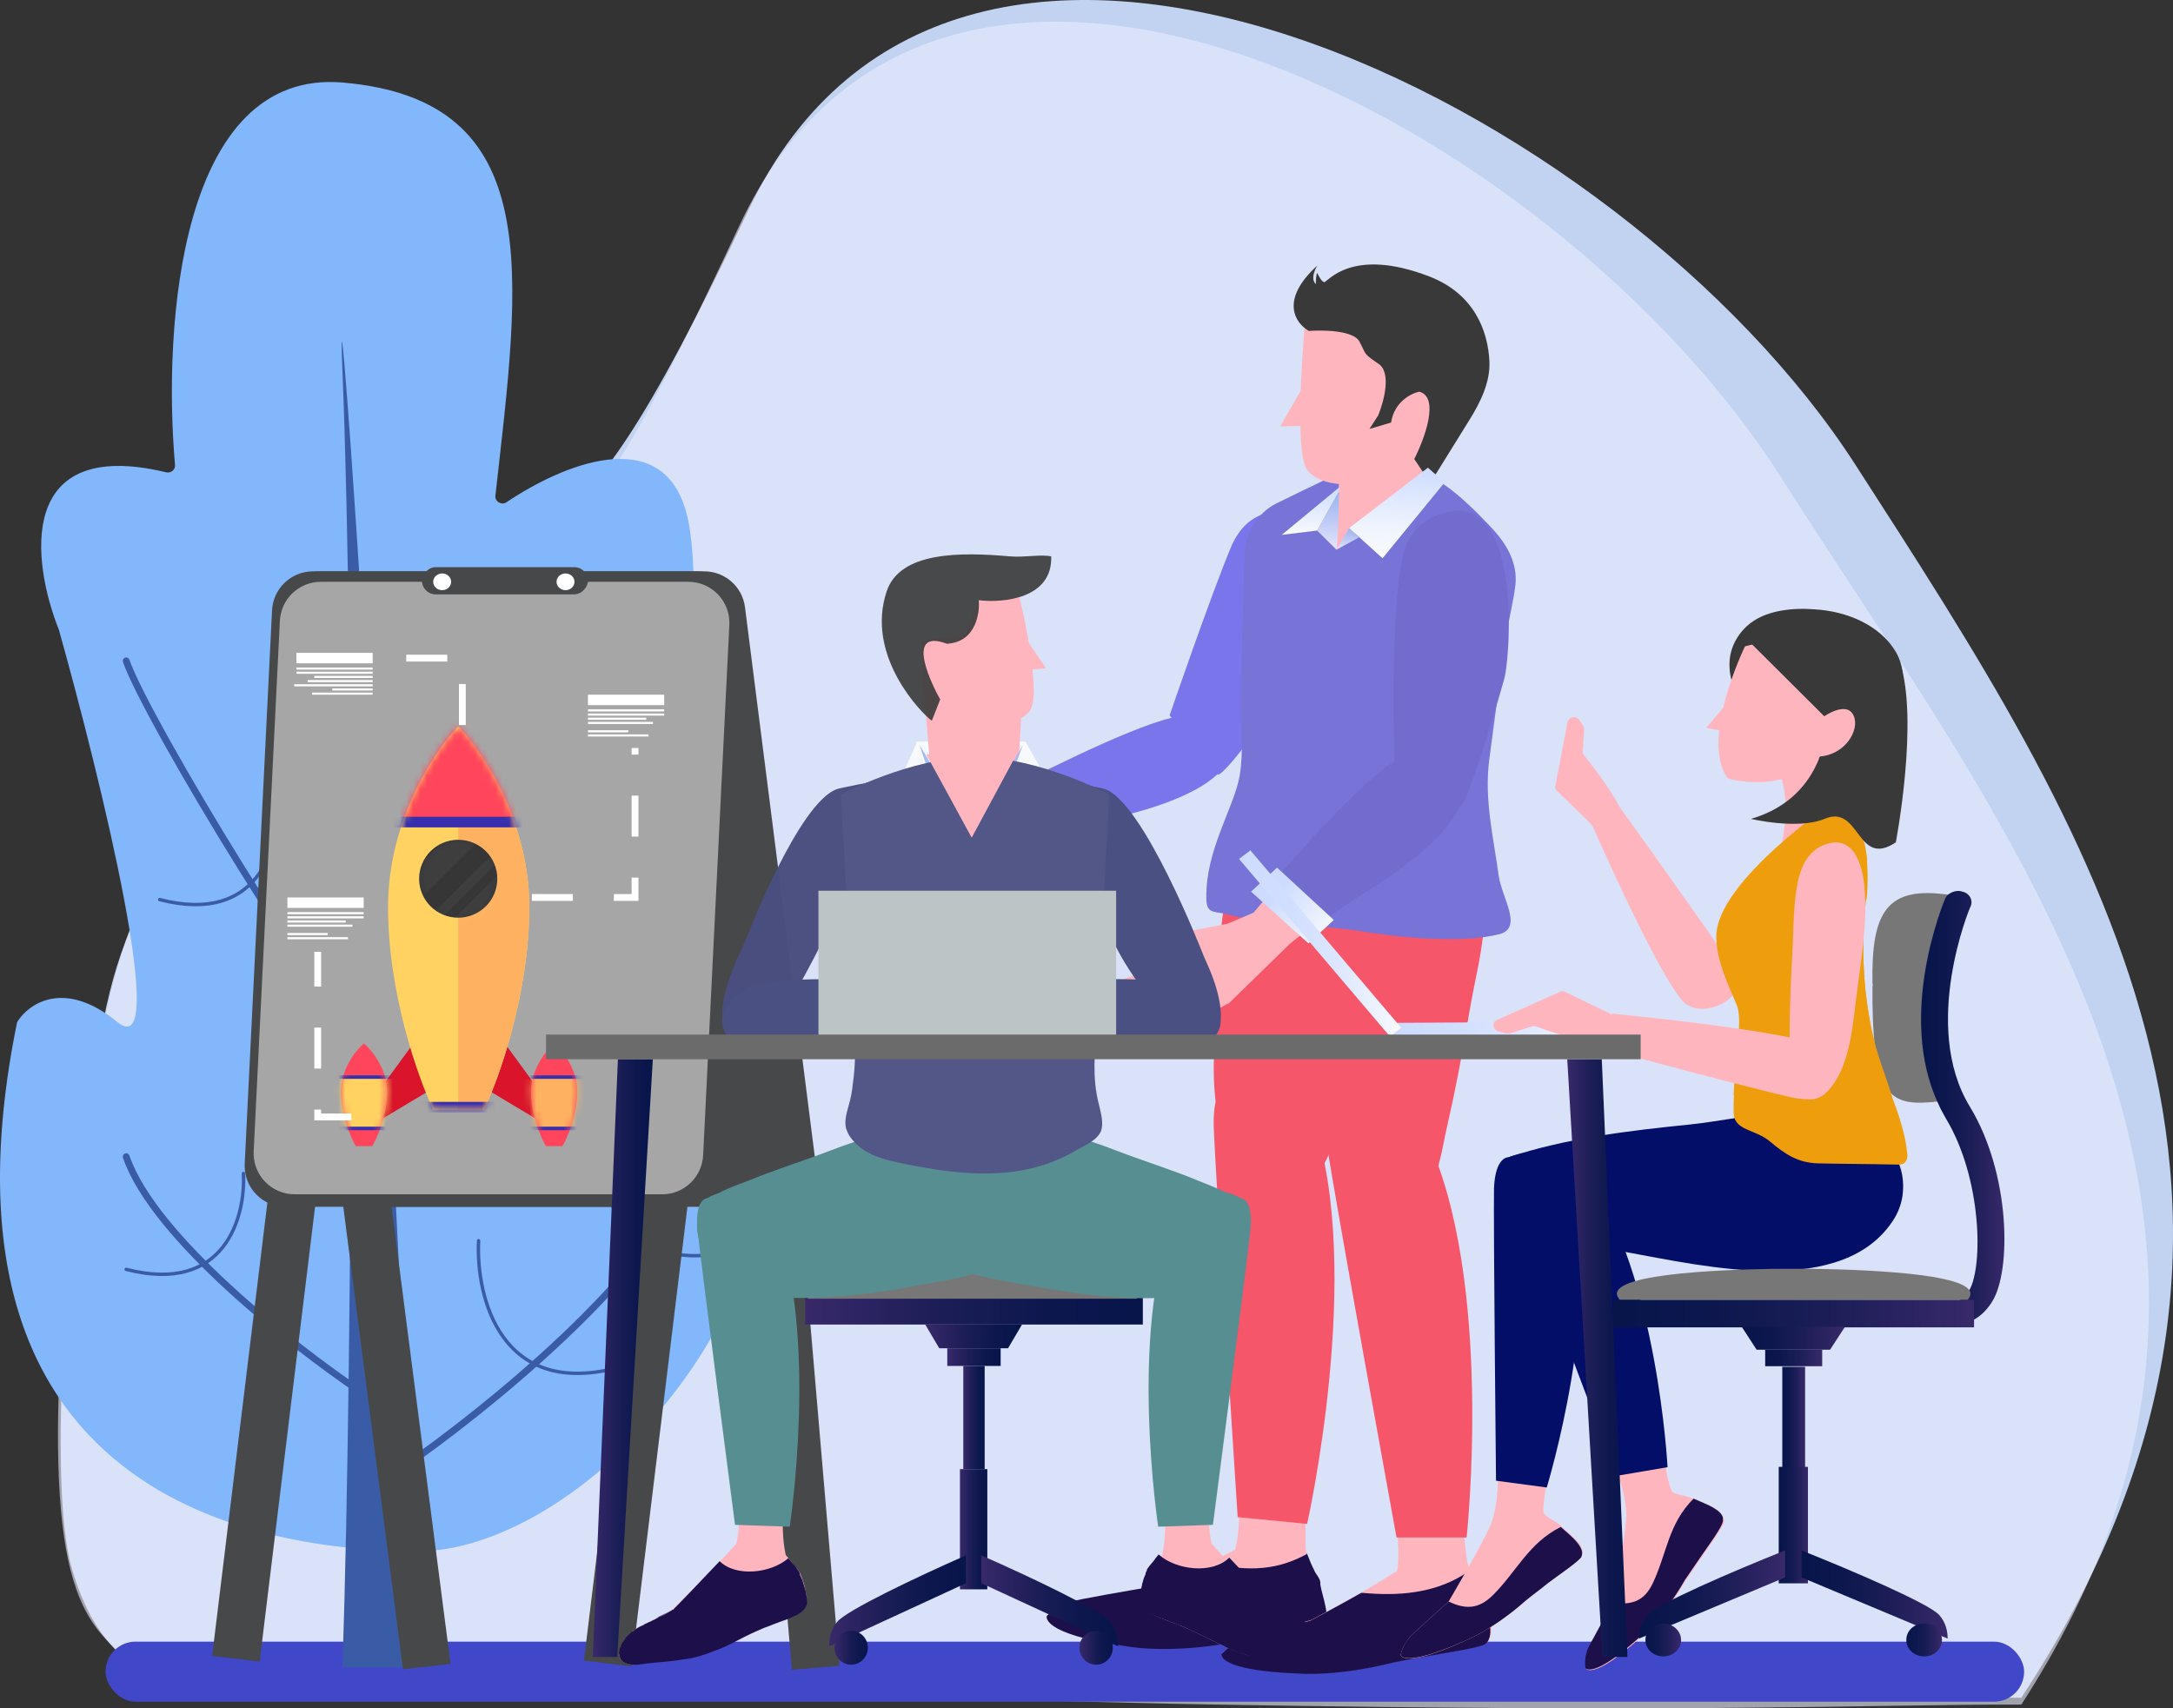 <svg width="318" height="250" viewBox="0 0 318 250" fill="none" xmlns="http://www.w3.org/2000/svg">
<rect x="0" y="0" width="318" height="250" fill="#333333" stroke="none"/>
<path d="M54.178 246.28C208.294 246.28 260.204 248.447 295.803 248.447C342.897 176.804 305.532 120.83 271.519 68.003C237.505 15.175 140.069 -33.701 109.545 30.705C79.02 95.111 82.481 66.066 48.75 99.179C14.036 133.257 17.174 138.239 11.262 172.616C10.881 174.829 6.601 216.135 10.525 229.581C17.44 253.28 36.015 246.28 54.178 246.28Z" fill="#C1D3F0"/>
<path opacity="0.6" d="M8.931 221.115C10.825 241.533 18.49 247.275 45.343 247.275C111.13 247.275 145.393 248.887 177.709 249.442C250.751 250.696 271.983 249.442 295.807 249.442C341.267 179.286 293.514 121.65 260.681 69.918C227.849 18.187 137.58 -29.884 108.115 33.186C78.65 96.255 85.97 67.485 49.664 96.312C10.908 127.085 15.7 153.587 9.993 187.25C8.891 193.75 7.869 209.661 8.931 221.115Z" fill="#E9EDFD"/>
<rect x="15.447" y="240.236" width="280.765" height="8.788" rx="4.394" fill="#4147C9"/>
<path d="M112.619 170.935C115.33 148.256 102.952 148.11 94.938 151.374C94.16 151.69 93.291 151.025 93.454 150.201C97.581 129.399 104.171 88.25 100.384 74.823C96.762 61.978 82.385 67.951 74.119 73.498C73.393 73.985 72.401 73.401 72.498 72.533C76.121 40.236 80.105 14.692 50.221 12.083C26.325 9.997 23.82 47.629 25.614 68.042C25.676 68.742 25.003 69.28 24.32 69.116C2.355 63.856 4.628 82.155 8.622 92.176C14.739 113.979 25.017 155.984 17.186 149.576C9.499 143.286 4.327 146.774 2.597 149.43C2.534 149.527 2.491 149.64 2.468 149.754C-12.089 221.669 41.672 227 61.232 227C80.808 227 108.949 201.637 112.619 170.935Z" fill="#82B7FB"/>
<path d="M50.117 54.432C51.863 96.893 51.729 195.7 50.117 244L61 244C57.372 148.126 48.908 25.015 50.117 54.432Z" fill="#3A5CA6"/>
<path d="M58.963 214.773C70.826 206.574 95.78 186.488 100.689 171.73" stroke="#3A5CA6" stroke-linecap="round"/>
<path d="M52.828 203.705C43.058 197.146 22.508 181.077 18.466 169.271" stroke="#3A5CA6" stroke-linecap="round"/>
<path d="M55.283 137.298C66.448 129.802 89.933 111.438 94.553 97.945" stroke="#3A5CA6" stroke-linecap="round"/>
<path d="M55.283 154.512C48.304 149.828 21.354 105.146 18.466 96.713" stroke="#3A5CA6" stroke-linecap="round"/>
<path d="M87.219 164.354C86.81 172.552 90.41 187.719 108.082 182.8" stroke="#3A5CA6" stroke-width="0.5" stroke-linecap="round"/>
<path d="M70.038 181.568C69.629 189.767 73.229 204.934 90.901 200.015" stroke="#3A5CA6" stroke-width="0.5" stroke-linecap="round"/>
<path d="M72.493 100.404C72.084 108.603 75.684 123.77 93.356 118.851" stroke="#3A5CA6" stroke-width="0.5" stroke-linecap="round"/>
<path d="M40.53 117.619C40.867 123.853 37.907 135.387 23.374 131.646" stroke="#3A5CA6" stroke-width="0.5" stroke-linecap="round"/>
<path d="M35.622 171.73C35.959 177.965 32.998 189.498 18.466 185.757" stroke="#3A5CA6" stroke-width="0.5" stroke-linecap="round"/>
<line y1="-3.5" x2="88.924" y2="-3.5" transform="matrix(-0.121 0.993 -0.993 -0.119 96.214 154.713)" stroke="#47484A" stroke-width="7"/>
<line y1="-3.5" x2="91.06" y2="-3.5" transform="matrix(-0.121 0.993 -0.993 -0.12 42.063 151.904)" stroke="#47484A" stroke-width="7"/>
<path d="M109.023 88.855C108.643 85.858 106.092 83.611 103.071 83.611H46.904C43.291 83.611 40.497 86.782 40.952 90.368L51.242 171.365C51.623 174.362 54.173 176.608 57.195 176.608H113.361C116.975 176.608 119.769 173.437 119.314 169.852L109.023 88.855Z" fill="#47484A"/>
<line y1="-3.5" x2="91.622" y2="-3.5" transform="matrix(0.128 0.992 0.994 -0.113 54.203 152.605)" stroke="#47484A" stroke-width="7"/>
<line y1="-3.5" x2="88.598" y2="-3.5" transform="matrix(0.085 0.996 -0.996 0.084 108.354 156.113)" stroke="#47484A" stroke-width="7"/>
<path d="M108.045 89.907C108.215 86.482 105.483 83.611 102.053 83.611H45.804C42.605 83.611 39.969 86.121 39.811 89.315L35.81 170.312C35.64 173.738 38.372 176.608 41.802 176.608H98.051C101.25 176.608 103.886 174.099 104.044 170.905L108.045 89.907Z" fill="#47484A"/>
<path d="M106.733 91.437C106.903 88.011 104.171 85.141 100.741 85.141H46.952C43.753 85.141 41.117 87.65 40.959 90.844L37.123 168.477C36.954 171.902 39.686 174.773 43.116 174.773H96.904C100.103 174.773 102.739 172.264 102.897 169.069L106.733 91.437Z" fill="#A6A6A6"/>
<path d="M54.054 161.506L60.685 152.436L65.496 158.007L54.444 164.616L54.054 161.506Z" fill="#D9142B"/>
<path fill-rule="evenodd" clip-rule="evenodd" d="M53.295 167.726H54.486C55.209 166.488 56.654 163.165 56.654 159.777C56.654 156.389 54.386 153.644 53.252 152.695V152.724L53.252 152.696C52.118 153.644 49.893 156.389 49.893 159.777C49.893 163.165 51.339 166.488 52.062 167.726H53.295L53.295 167.726Z" fill="#FF455B"/>
<mask id="mask0" mask-type="alpha" maskUnits="userSpaceOnUse" x="49" y="152" width="8" height="16">
<path fill-rule="evenodd" clip-rule="evenodd" d="M53.295 167.726H54.486C55.209 166.488 56.654 163.165 56.654 159.777C56.654 156.389 54.386 153.644 53.252 152.695V152.724L53.252 152.696C52.118 153.644 49.893 156.389 49.893 159.777C49.893 163.165 51.339 166.488 52.062 167.726H53.295L53.295 167.726Z" fill="#D75720"/>
</mask>
<g mask="url(#mask0)">
<rect x="48.853" y="157.359" width="9.102" height="7.775" fill="#FFD262"/>
<rect x="42.612" y="157.359" width="21.584" height="0.518" fill="#382FAC"/>
<rect x="42.612" y="164.875" width="21.584" height="0.518" fill="#382FAC"/>
</g>
<path d="M80.318 161.506L73.687 152.436L68.876 158.007L79.928 164.616L80.318 161.506Z" fill="#D9142B"/>
<path fill-rule="evenodd" clip-rule="evenodd" d="M81.077 167.726H79.887C79.164 166.488 77.718 163.165 77.718 159.777C77.718 156.389 79.986 153.645 81.12 152.696L81.12 152.695C81.12 152.695 81.12 152.695 81.12 152.696C81.12 152.695 81.12 152.695 81.12 152.695V152.696C82.254 153.645 84.479 156.389 84.479 159.777C84.479 163.165 83.033 166.488 82.31 167.726H81.077L81.077 167.726Z" fill="#FF455B"/>
<mask id="mask1" mask-type="alpha" maskUnits="userSpaceOnUse" x="77" y="152" width="8" height="16">
<path fill-rule="evenodd" clip-rule="evenodd" d="M81.077 167.726H79.887C79.164 166.488 77.718 163.165 77.718 159.777C77.718 156.389 79.986 153.645 81.12 152.696L81.12 152.695C81.12 152.695 81.12 152.695 81.12 152.696C81.12 152.695 81.12 152.695 81.12 152.695V152.696C82.254 153.645 84.479 156.389 84.479 159.777C84.479 163.165 83.033 166.488 82.31 167.726H81.077L81.077 167.726Z" fill="#D75720"/>
</mask>
<g mask="url(#mask1)">
<rect width="9.102" height="7.775" transform="matrix(-1 0 0 1 85.519 157.359)" fill="#FEB261"/>
<rect width="21.584" height="0.518" transform="matrix(-1 0 0 1 91.76 157.359)" fill="#382FAC"/>
<rect width="21.584" height="0.518" transform="matrix(-1 0 0 1 91.76 164.875)" fill="#382FAC"/>
</g>
<path fill-rule="evenodd" clip-rule="evenodd" d="M67.056 162.414H63.415C61.205 157.792 56.784 145.387 56.784 132.74C56.784 120.094 63.588 109.849 67.056 106.307V106.307C67.056 106.307 67.056 106.307 67.056 106.307C67.056 106.307 67.056 106.307 67.056 106.307L67.056 106.307C70.523 109.849 77.457 120.094 77.457 132.74C77.457 145.387 73.037 157.792 70.826 162.414H67.186H67.056Z" fill="#FFD262"/>
<path d="M70.827 162.414H67.056V106.307C70.523 109.848 77.458 120.094 77.458 132.74C77.458 145.387 73.037 157.792 70.827 162.414Z" fill="#FEB261"/>
<mask id="mask2" mask-type="alpha" maskUnits="userSpaceOnUse" x="56" y="106" width="22" height="57">
<path fill-rule="evenodd" clip-rule="evenodd" d="M67.056 162.414H63.415C61.205 157.792 56.784 145.387 56.784 132.74C56.784 120.094 63.588 109.849 67.056 106.307V106.307C67.056 106.307 67.056 106.307 67.056 106.307C67.056 106.307 67.056 106.307 67.056 106.307L67.056 106.307C70.523 109.849 77.457 120.094 77.457 132.74C77.457 145.387 73.037 157.792 70.826 162.414H67.186H67.056Z" fill="#FEFFFB"/>
</mask>
<g mask="url(#mask2)">
<rect x="56.655" y="104.492" width="21.584" height="15.29" fill="#FF455B"/>
<rect x="56.394" y="119.523" width="21.584" height="1.555" fill="#382FAC"/>
<rect x="56.394" y="161.248" width="21.584" height="1.555" fill="#382FAC"/>
</g>
<mask id="mask3" mask-type="alpha" maskUnits="userSpaceOnUse" x="56" y="106" width="22" height="57">
<path fill-rule="evenodd" clip-rule="evenodd" d="M67.056 162.414H63.415C61.205 157.792 56.784 145.387 56.784 132.74C56.784 120.094 63.588 109.849 67.056 106.307V106.307C67.056 106.307 67.056 106.307 67.056 106.307C67.056 106.307 67.056 106.307 67.056 106.307L67.056 106.307C70.523 109.849 77.457 120.094 77.457 132.74C77.457 145.387 73.037 157.792 70.826 162.414H67.186H67.056Z" fill="#FEFFFB"/>
</mask>
<g mask="url(#mask3)">
<ellipse cx="67.055" cy="128.594" rx="5.721" ry="5.701" fill="#363636"/>
<mask id="mask4" mask-type="alpha" maskUnits="userSpaceOnUse" x="61" y="122" width="12" height="13">
<ellipse cx="67.055" cy="128.594" rx="5.721" ry="5.701" fill="white" fill-opacity="0.2"/>
</mask>
<g mask="url(#mask4)">
<path d="M69.535 118.426L72.109 120.991L60.191 132.869L57.616 130.304L69.535 118.426Z" fill="white" fill-opacity="0.2"/>
<path d="M74.97 122.132L62.002 135.055L62.765 136.195L75.924 123.082L74.97 122.132Z" fill="white" fill-opacity="0.2"/>
<path d="M76.496 124.412L64.005 136.86L66.579 139.616L79.165 127.073L76.496 124.412Z" fill="white" fill-opacity="0.2"/>
</g>
</g>
<rect width="24.286" height="3.977" rx="1.988" transform="matrix(-1 0 0 1 86.04 83)" fill="#47484A"/>
<ellipse rx="1.313" ry="1.224" transform="matrix(-1 0 0 1 82.758 85.142)" fill="white"/>
<ellipse rx="1.313" ry="1.224" transform="matrix(-1 0 0 1 64.707 85.142)" fill="white"/>
<path d="M67.662 106.098V96.309H56.831" stroke="white" stroke-dasharray="6 6"/>
<path d="M77.835 131.334H92.932V109.461" stroke="white" stroke-dasharray="6 6"/>
<path d="M51.416 163.454H46.494V139.287" stroke="white" stroke-dasharray="6 6"/>
<rect width="11.487" height="0.306" transform="matrix(-1 0 0 1 54.534 100.133)" fill="white"/>
<rect width="11.158" height="1.53" transform="matrix(-1 0 0 1 54.534 95.541)" fill="white"/>
<rect width="11.158" height="0.306" transform="matrix(-1 0 0 1 54.534 97.684)" fill="white"/>
<rect width="11.158" height="0.306" transform="matrix(-1 0 0 1 54.534 98.295)" fill="white"/>
<rect width="8.533" height="0.306" transform="matrix(-1 0 0 1 54.534 98.906)" fill="white"/>
<rect width="9.517" height="0.306" transform="matrix(-1 0 0 1 54.534 99.518)" fill="white"/>
<rect width="5.907" height="0.306" transform="matrix(-1 0 0 1 54.534 100.742)" fill="white"/>
<rect width="8.861" height="0.306" transform="matrix(-1 0 0 1 54.534 101.354)" fill="white"/>
<rect x="86.039" y="101.662" width="11.158" height="1.53" fill="white"/>
<rect x="86.04" y="103.803" width="11.158" height="0.306" fill="white"/>
<rect x="86.04" y="104.414" width="11.158" height="0.306" fill="white"/>
<rect x="86.04" y="105.025" width="8.533" height="0.306" fill="white"/>
<rect x="86.04" y="105.639" width="9.517" height="0.306" fill="white"/>
<rect x="86.04" y="106.861" width="5.907" height="0.306" fill="white"/>
<rect x="86.04" y="107.473" width="8.861" height="0.306" fill="white"/>
<rect x="42.064" y="131.334" width="11.158" height="1.53" fill="white"/>
<rect x="42.062" y="133.477" width="11.158" height="0.306" fill="white"/>
<rect x="42.062" y="134.088" width="11.158" height="0.306" fill="white"/>
<rect x="42.062" y="134.699" width="8.533" height="0.306" fill="white"/>
<rect x="42.062" y="135.311" width="9.517" height="0.306" fill="white"/>
<rect x="42.062" y="136.535" width="5.907" height="0.306" fill="white"/>
<rect x="42.062" y="137.146" width="8.861" height="0.306" fill="white"/>
<path d="M192.847 231.842C192.749 231.03 192.359 230.218 191.968 229.407C191.87 229.136 191.089 226.972 191.089 226.701C190.893 223.004 191.479 212.904 191.479 212.904H180.54C180.54 212.904 182.2 221.652 180.735 226.792C175.949 229.317 167.353 232.743 167.353 232.743C167.353 232.743 157.585 234.276 157.097 234.547C156.609 234.727 155.339 235.088 153.874 236.351C153.874 236.351 152.799 238.695 165.009 240.318C165.009 240.318 170.283 241.31 178.684 240.048C180.54 239.867 182.298 239.687 184.154 239.507C186.01 239.326 191.675 239.146 192.359 238.605C192.652 238.425 192.847 238.244 192.945 237.974C194.019 236.441 193.042 233.555 192.847 231.842Z" fill="#FFB5BE"/>
<path d="M192.237 229.59C192.135 229.489 191.564 228.143 191.26 227.336C190.771 227.787 191.418 227.389 190.911 227.591C186.145 230.111 181.779 229.798 176.608 228.688C176.507 228.688 175.733 229.24 175.631 229.139C171.474 231.156 167.184 232.43 167.184 232.43C167.184 232.43 157.044 234.144 156.537 234.447C156.03 234.648 154.711 235.052 153.191 236.463C153.191 236.463 152.075 239.084 164.75 240.899C164.75 240.899 170.225 242.008 178.946 240.597C180.872 240.395 182.697 240.193 184.624 239.992C186.551 239.79 192.432 239.589 193.142 238.984C193.446 238.782 193.649 238.58 193.75 238.278C194.764 236.463 193.517 233.76 193.213 231.845C193.315 230.937 192.541 230.497 192.237 229.59Z" fill="#1D104A"/>
<path d="M180.051 158.438C180.051 158.438 177.512 158.348 177.609 164.661C177.805 170.973 181.126 222.014 181.126 222.014L191.284 223.006C191.284 223.006 199.684 185.762 192.163 163.939C192.163 163.939 189.33 154.29 180.051 158.438Z" fill="#F55669"/>
<path d="M199.49 116.867C198.904 116.506 198.317 116.145 197.634 115.875C194.801 114.793 191.773 115.875 188.745 116.055C180.638 116.596 178.489 133.189 178.294 142.297C178.098 152.036 176.145 159.882 179.954 168.99C181.126 171.695 183.08 174.49 186.108 174.941C188.452 175.302 190.894 174.04 192.359 172.326C193.922 170.613 194.703 168.449 195.485 166.374C198.611 157.447 200.955 148.249 203.299 139.141C204.374 134.902 205.546 130.574 205.057 126.336C204.569 122.548 202.615 118.851 199.49 116.867Z" fill="#F55669"/>
<path d="M178.195 113.352C179.269 113.713 188.842 100.276 189.135 99.104C190.795 94.324 198.609 69.706 184.446 75.387C182.297 76.289 181.028 78.092 180.246 79.806C177.023 87.561 171.162 104.695 171.162 104.695L178.195 113.352Z" fill="#7B75EC"/>
<path d="M178.781 107.397C177.902 105.504 175.362 105.594 173.311 105.413C168.525 104.963 147.329 116.325 147.329 116.325L143.129 116.505L138.929 115.784L136.291 115.333C135.51 115.153 134.826 114.792 134.24 114.341C133.947 114.161 133.654 113.8 133.361 113.62C133.068 113.529 132.775 113.529 132.579 113.71C132.482 113.89 132.384 114.071 132.384 114.251C132.384 114.972 132.872 115.694 133.654 116.054C133.947 116.235 134.24 116.235 134.533 116.415C134.826 116.505 135.119 116.686 135.314 116.866C135.51 117.046 135.705 117.317 135.607 117.678C135.51 118.038 135.217 118.129 134.924 118.129C134.533 118.129 134.045 118.219 133.654 118.309C133.361 118.399 133.166 118.399 132.873 118.489C132.677 118.489 132.384 118.579 132.091 118.67C131.7 118.76 131.407 118.76 131.017 118.85C127.793 119.301 126.621 118.219 124.668 119.03C123.495 119.481 125.058 120.022 124.472 121.104C124.082 121.736 128.086 123.088 127.012 123.449C126.035 123.81 127.598 125.613 130.919 126.876C133.849 127.958 135.998 127.597 138.049 127.236C138.245 127.236 138.342 127.236 138.44 127.146L149.771 122.277C151.236 121.555 159.636 119.571 161.199 119.211C162.957 119.12 182.59 115.513 178.781 107.397Z" fill="#FFB5BE"/>
<path d="M150.357 122.725C153.678 121.733 159.147 120.47 160.515 120.2C162.469 119.839 183.86 115.871 179.66 106.944C178.683 104.87 175.948 104.96 173.701 104.779C169.501 104.419 153.775 112.354 147.719 115.42C148.794 117.855 149.673 120.2 150.357 122.725Z" fill="#7B75EC"/>
<path d="M217.071 233.649C216.875 232.838 216.387 232.026 215.899 231.305C215.801 231.124 214.824 228.96 214.726 228.689C214.14 225.082 213.554 214.982 213.554 214.982L202.712 216.065C202.712 216.065 205.349 224.541 204.47 229.862C199.977 232.838 191.87 237.076 191.87 237.076C191.87 237.076 182.395 239.601 181.907 239.871C181.418 240.142 180.246 240.593 178.879 241.946C178.879 241.946 178 244.38 190.405 244.831C190.405 244.831 195.777 245.282 203.982 243.208C205.74 242.847 207.596 242.487 209.354 242.216C211.21 241.855 216.778 241.044 217.461 240.503C217.754 240.322 217.852 240.052 217.95 239.871C218.829 237.978 217.559 235.272 217.071 233.649Z" fill="#FFB5BE"/>
<path d="M215.898 231.394C215.8 231.304 215.507 230.493 215.117 229.861C214.726 230.132 214.335 230.312 213.945 230.583C209.549 233.198 204.567 233.559 199.488 233.108C199.391 233.108 199.293 233.108 199.195 233.108C195.386 235.272 191.772 237.166 191.772 237.166C191.772 237.166 181.979 239.691 181.491 239.961C181.003 240.232 180.148 240.683 178.781 242.035C178.781 242.035 177.902 244.47 190.307 244.921C190.307 244.921 195.679 245.372 203.884 243.298C205.642 242.937 207.498 242.576 209.256 242.306C211.112 241.945 216.679 241.134 217.363 240.592C217.656 240.412 217.754 240.142 217.852 239.961C218.633 238.248 217.363 235.543 216.875 233.829C216.875 233.018 216.386 232.206 215.898 231.394Z" fill="#1D104A"/>
<path d="M195.97 161.866C195.97 161.866 193.43 162.046 194.309 168.269C195.189 174.491 204.37 224.991 204.37 224.991H214.626C214.626 224.991 218.729 187.206 208.668 166.195C208.668 166.104 204.663 156.816 195.97 161.866Z" fill="#F55669"/>
<path d="M210.428 119.032C206.619 116.958 202.125 117.409 198.511 119.573C193.627 122.459 190.795 127.509 190.209 132.739C189.427 139.863 190.013 147.708 190.99 154.742C191.479 158.53 192.455 162.588 193.725 166.285C194.8 169.441 195.386 173.68 198.609 175.844C200.953 177.377 205.056 177.557 207.4 175.754C209.842 173.95 210.526 170.704 211.112 167.998C211.698 164.932 212.479 161.866 213.065 158.8C214.14 153.57 214.921 148.249 215.996 143.019C217.07 137.969 217.852 132.468 216.679 127.418C215.8 123.721 213.456 120.655 210.428 119.032Z" fill="#F55669"/>
<path d="M219.318 128.139C218.536 122.367 217.169 116.957 217.95 111.095C218.732 105.143 219.513 99.192 220.392 93.24C220.783 90.715 221.467 88.1 221.76 85.665C222.15 82.329 220.392 79.443 218.146 77.098C216.192 75.024 213.75 72.589 211.406 70.966C211.308 70.876 211.21 70.876 211.113 70.786C210.234 70.154 209.452 70.335 208.475 69.884C204.373 67.99 198.708 67.9 194.605 69.884C191.968 71.147 189.331 72.409 186.791 73.671C184.056 75.024 182.2 78 182.103 81.246C181.907 88.37 181.712 95.404 181.614 102.528C181.614 106.226 182.005 109.833 181.419 113.53C180.54 118.309 176.437 124.351 176.535 131.385C176.535 133.82 177.609 133.279 179.661 133.82C185.033 135.263 194.312 135.443 199.684 136.345C204.959 137.247 214.238 138.058 219.415 136.706C222.932 135.804 219.806 131.475 219.318 128.139Z" fill="#7873D7"/>
<path d="M195.581 80.434L202.418 74.573L195.679 73.4L195.581 80.434Z" fill="#FFB5BE"/>
<path d="M208.669 62.038L208.376 69.613C208.376 69.613 206.13 78.721 195.776 73.581L196.46 61.678L208.669 62.038Z" fill="#FFB5BE"/>
<path d="M211.77 50.708L208.552 64.186L208.337 66.098C201.686 72.291 193.317 71.653 191.279 68.739C189.24 65.916 190.957 47.43 190.957 47.43L211.77 50.708Z" fill="#FFB5BE"/>
<path d="M190.77 56.447L190.965 62.309L187.351 62.399L190.77 56.447Z" fill="#FFB5BE"/>
<path d="M206.962 67.175L208.419 69.348C208.826 69.954 209.786 69.916 210.182 69.279L215.055 61.427C216.715 58.751 218.119 55.846 217.959 52.802C217.729 48.398 215.732 42.993 209.182 40.464C197.69 36.028 194.23 41.381 193.776 41.289C193.414 41.216 192.952 40.362 192.766 39.944C192.585 40.223 192.559 41.145 192.569 41.571C191.781 40.885 192.387 39.472 192.788 38.851C187.162 43.959 189.622 47.365 191.555 48.43C193.652 48.27 198.065 48.355 198.935 49.971C200.023 51.99 199.393 51.643 201.764 53.265C203.66 54.562 202.5 58.826 201.683 60.795L200.404 62.774L203.574 61.837C204.029 58.805 206.508 57.562 207.691 57.319C210.734 58.111 208.473 64.22 206.962 67.175Z" fill="#393939"/>
<path d="M195.583 80.438L192.75 77.642L195.974 71.871C195.974 71.871 195.778 80.348 195.583 80.438Z" fill="url(#paint0_linear)"/>
<path d="M195.973 71.869L192.749 77.641L187.572 78.272L195.973 71.328V71.869Z" fill="url(#paint1_linear)"/>
<path d="M211.406 70.606L202.322 81.698L197.438 77.279L208.964 68.441L211.406 70.606Z" fill="url(#paint2_linear)"/>
<path d="M197.437 77.279L195.581 80.436L198.902 78.632L197.437 77.279Z" fill="url(#paint3_linear)"/>
<path d="M154.46 123.177L149.381 124.62L146.06 114.249L151.139 112.807L154.46 123.177Z" fill="url(#paint4_linear)"/>
<path d="M213.653 117.948C214.727 118.219 219.904 100.273 220.197 99.101C221.272 94.141 222.444 68.801 209.062 76.015C207.011 77.098 205.936 79.082 205.448 80.795C203.299 88.821 204.08 111.636 204.08 111.636L213.653 117.948Z" fill="#716CCD"/>
<path d="M212.481 111.094C210.918 109.651 207.694 110.192 205.741 110.733C201.15 111.996 183.47 133.548 183.47 133.548L179.661 135.171L175.461 135.983L172.824 136.524C172.042 136.614 171.261 136.524 170.479 136.344C170.089 136.253 169.796 136.073 169.405 135.983C169.112 135.983 168.819 136.073 168.721 136.344C168.623 136.524 168.721 136.704 168.819 136.885C169.112 137.606 169.893 138.057 170.675 138.147C170.968 138.147 171.261 138.147 171.651 138.147C171.945 138.147 172.238 138.147 172.531 138.237C172.824 138.327 173.117 138.598 173.117 138.869C173.214 139.229 172.921 139.41 172.628 139.59C172.238 139.77 171.847 140.041 171.554 140.221C171.358 140.402 171.065 140.492 170.87 140.672C170.675 140.762 170.479 140.943 170.284 141.033C169.991 141.213 169.698 141.394 169.405 141.574C166.67 143.107 165.009 142.476 163.642 143.918C162.763 144.73 164.423 144.73 164.326 145.993C164.228 146.714 168.428 146.624 167.647 147.255C166.865 147.976 169.014 149.149 172.726 149.059C175.949 149.059 177.707 147.976 179.466 146.985C179.563 146.894 179.759 146.894 179.856 146.804L188.452 138.418C189.526 137.245 196.462 132.556 197.829 131.654C199.197 130.753 219.318 117.316 212.481 111.094Z" fill="#FFB5BE"/>
<path d="M191.09 136.528C193.922 134.454 198.611 131.298 199.783 130.577C201.443 129.495 220.491 118.313 212.579 110.738C210.723 108.934 208.085 110.016 205.839 110.557C201.639 111.549 189.917 124.896 185.424 130.126C187.378 132.2 189.331 134.274 191.09 136.528Z" fill="#716CCD"/>
<path d="M195.192 134.63L191.48 138.057L183.08 130.482L186.889 126.965L195.192 134.63Z" fill="url(#paint5_linear)"/>
<path d="M134.131 113.034H150.053V108.525H134.131V113.034Z" fill="url(#paint6_linear)"/>
<path d="M117.819 193.832H167.244V189.758H117.819V193.832Z" fill="url(#paint7_linear)"/>
<path d="M138.625 197.309H146.439V199.892H138.625V197.309Z" fill="url(#paint8_linear)"/>
<path d="M140.97 214.994H144.095V199.891H140.97V214.994Z" fill="url(#paint9_linear)"/>
<path d="M140.48 214.994H144.485V232.582H140.48V214.994Z" fill="url(#paint10_linear)"/>
<path d="M140.482 193.83H144.584H149.566L147.514 197.308H144.584H140.482H137.454L135.402 193.83H140.482Z" fill="url(#paint11_linear)"/>
<path d="M144.775 185.084C144.775 185.084 144.677 185.084 144.775 185.084C144.578 185.084 144.381 185.084 144.184 185.084C143.889 185.084 143.593 185.084 143.298 185.084C143.2 185.084 143.2 185.084 143.101 185.084C142.904 185.084 142.806 185.084 142.609 185.084C142.51 185.084 142.412 185.084 142.313 185.084C142.215 185.084 142.116 185.084 142.018 185.084C141.821 185.084 141.723 185.084 141.526 185.084C141.427 185.084 141.427 185.084 141.329 185.084C141.033 185.084 140.738 185.084 140.443 185.084C140.246 185.084 140.147 185.084 139.95 185.084C139.95 185.084 139.95 185.084 139.852 185.084C131.679 185.222 115.137 185.981 118.288 190.052H142.018H142.609H166.339C169.49 185.981 152.948 185.222 144.775 185.084Z" fill="#787777"/>
<path d="M143.605 231.685L163.629 240.926C163.629 239.932 163.434 238.541 162.457 237.349C161.089 235.66 150.833 230.791 143.605 227.611V231.685Z" fill="url(#paint12_linear)"/>
<path d="M160.408 243.609C161.756 243.609 162.85 242.497 162.85 241.125C162.85 239.753 161.756 238.641 160.408 238.641C159.059 238.641 157.966 239.753 157.966 241.125C157.966 242.497 159.059 243.609 160.408 243.609Z" fill="url(#paint13_linear)"/>
<path d="M141.359 227.611C134.131 230.791 123.875 235.66 122.508 237.349C121.531 238.541 121.335 239.833 121.335 240.926L141.359 231.685V227.611Z" fill="url(#paint14_linear)"/>
<path d="M124.559 243.609C125.907 243.609 127.001 242.497 127.001 241.125C127.001 239.753 125.907 238.641 124.559 238.641C123.21 238.641 122.117 239.753 122.117 241.125C122.117 242.497 123.21 243.609 124.559 243.609Z" fill="url(#paint15_linear)"/>
<path d="M155.327 114.205C155.718 114.205 161.579 115.377 161.676 115.468C167.341 117.361 175.937 139.365 175.937 139.365C176.328 140.357 176.816 141.349 177.207 142.341C177.988 144.324 178.574 146.308 178.672 148.382C178.672 149.465 178.574 150.547 177.891 151.358C176.719 152.891 174.179 152.801 172.518 151.719C170.956 150.637 170.272 148.833 169.197 147.39C165.876 143.152 164.118 140.266 163.044 138.012L158.941 137.561L155.327 114.205Z" fill="#4B5082"/>
<path d="M107.075 142.252C107.661 140.629 108.442 139.096 109.126 137.563C109.126 137.563 116.842 117.363 122.508 115.47C122.605 115.379 128.466 114.207 128.857 114.207L125.34 137.563H120.456C118.796 140.9 117.038 144.146 115.182 147.302C114.303 148.925 113.424 150.639 111.861 151.631C110.2 152.713 107.661 152.803 106.488 151.27C105.805 150.458 105.707 149.286 105.707 148.294C105.707 146.22 106.391 144.146 107.075 142.252Z" fill="#4B4F80" fill-opacity="0.98"/>
<path d="M117.916 233.057C117.916 232.877 117.819 232.606 117.819 232.426C117.916 232.696 117.916 232.877 117.916 233.057Z" fill="#FFC38A"/>
<path d="M103.265 236.938C103.363 236.938 103.46 236.848 103.558 236.848C103.46 236.848 103.363 236.938 103.265 236.938Z" fill="#FFC38A"/>
<path d="M99.458 236.396C99.36 236.396 99.36 236.305 99.262 236.305C99.36 236.305 99.36 236.396 99.458 236.396Z" fill="#FFC38A"/>
<path d="M102.288 177.691C102.385 177.511 102.385 177.33 102.483 177.15C103.753 174.715 107.074 173.723 109.418 172.821C113.325 171.198 117.428 169.936 121.433 168.403C126.316 166.509 131.689 164.886 136.963 165.607C138.917 165.878 140.773 166.599 142.433 167.681C144.094 166.689 145.95 165.968 147.903 165.607C153.178 164.795 158.55 166.509 163.434 168.403C167.439 169.936 171.541 171.198 175.448 172.821C177.792 173.813 181.113 174.805 182.383 177.15C182.481 177.33 182.579 177.511 182.579 177.691C183.36 179.945 182.286 182.38 181.113 184.274C180.43 185.446 178.378 188.783 176.913 189.053C171.053 190.316 164.899 190.135 158.941 189.414C155.327 188.963 151.713 188.332 148.196 187.701C146.34 187.34 144.289 186.979 142.335 186.438C140.382 187.069 138.331 187.34 136.475 187.701C132.861 188.422 129.344 189.053 125.73 189.414C119.772 190.135 113.618 190.226 107.758 189.053C106.293 188.783 104.241 185.446 103.558 184.274C102.483 182.38 101.506 179.945 102.288 177.691Z" fill="#578E92"/>
<path d="M141.262 147.121C141.555 146.4 140.969 145.949 141.067 145.228C141.165 144.687 141.555 144.416 141.848 144.055C142.434 143.514 142.044 143.063 141.848 142.342C141.848 142.162 142.825 141.35 142.923 141.26C143.314 140.899 143.802 140.629 144.095 140.178C144.486 139.547 144.095 139.096 143.607 138.735L138.234 140.448C138.527 139.907 139.113 138.735 139.504 137.833C140.09 136.571 138.625 136.48 138.625 136.48C138.332 137.292 137.746 138.104 137.16 138.645L135.402 139.997L132.667 142.071L129.639 143.514C129.639 143.514 112.35 142.522 109.126 144.687C107.759 145.588 105.903 147.212 105.708 148.925C105.219 152.171 108.931 153.524 111.568 153.885C115.182 154.245 118.406 152.532 121.727 151.45C123.094 150.999 124.462 150.548 125.829 150.187C127.099 149.827 128.662 149.105 129.932 149.015L139.895 148.654C140.579 148.474 141.067 147.662 141.262 147.121Z" fill="#4B5082"/>
<path d="M143.02 147.121C142.727 146.4 143.313 145.949 143.215 145.228C143.118 144.687 142.727 144.416 142.434 144.055C141.848 143.514 142.239 143.063 142.434 142.342C142.434 142.162 141.457 141.35 141.359 141.26C140.969 140.899 140.48 140.629 140.187 140.178C139.797 139.547 140.187 139.096 140.676 138.735L146.048 140.448C145.755 139.907 145.169 138.735 144.778 137.833C144.192 136.571 145.657 136.48 145.657 136.48C145.95 137.292 146.536 138.104 147.122 138.645L148.881 139.997L151.616 142.071L154.644 143.514C154.644 143.514 171.932 142.522 175.156 144.687C176.523 145.588 178.379 147.212 178.575 148.925C179.063 152.171 175.351 153.524 172.714 153.885C169.1 154.245 165.876 152.532 162.555 151.45C161.188 150.999 159.82 150.548 158.453 150.187C157.183 149.827 155.62 149.105 154.351 149.015L144.387 148.654C143.704 148.474 143.215 147.662 143.02 147.121Z" fill="#4B5082"/>
<path d="M149.917 96.111L149.112 110.994C149.112 110.994 145.591 119.65 136.034 110.994L135.129 100.06L149.917 96.111Z" fill="#FFB5BE"/>
<path d="M143.51 119.616L146.245 118.354L149.761 108.975C149.761 108.885 143.51 119.436 143.51 119.616Z" fill="url(#paint16_linear)"/>
<path d="M149.761 108.884L146.244 118.263L151.128 121.058L152.105 112.131L150.054 108.523L149.761 108.884Z" fill="url(#paint17_linear)"/>
<path d="M140.774 119.618L137.649 118.446L134.523 108.977C134.523 108.887 140.774 119.438 140.774 119.618Z" fill="url(#paint18_linear)"/>
<path d="M134.524 108.884L137.65 118.443L133.156 121.058L132.375 112.672L134.231 108.523L134.524 108.884Z" fill="url(#paint19_linear)"/>
<path d="M91.74 239.556C91.74 239.556 91.74 239.466 91.74 239.556C92.033 239.196 92.423 238.925 92.716 238.655C92.619 238.745 92.423 238.745 92.326 238.835C92.423 238.745 92.521 238.745 92.716 238.655C93.4 238.114 94.182 237.753 94.963 237.392C95.256 237.302 95.451 237.122 95.744 237.031C96.917 236.4 97.991 235.859 98.284 235.679L98.382 235.589C98.87 235.138 107.368 226.571 107.759 225.849C108.54 222.693 107.954 218.004 107.954 218.004L114.987 217.463C114.987 217.463 114.01 223.234 114.987 227.563C115.378 228.014 115.866 228.555 116.159 229.096C116.159 229.186 116.257 229.186 116.257 229.276H116.159H116.257C117.233 229.637 117.82 232.432 118.015 233.334C118.113 233.785 118.113 234.326 117.917 234.777C117.624 235.498 116.94 235.949 116.257 236.31C114.792 237.031 113.229 237.482 111.764 238.114C109.029 239.286 106.294 240.909 103.461 241.901C100.238 242.983 96.819 242.983 93.498 243.524C92.619 243.614 91.251 243.614 90.763 242.713C90.372 241.811 91.154 240.278 91.74 239.556Z" fill="#FFB5BE"/>
<path d="M90.666 242.348C90.666 242.438 90.763 242.619 90.763 242.709C91.056 243.34 91.838 243.52 92.521 243.61C92.814 243.61 93.205 243.61 93.4 243.61C95.061 243.34 96.722 243.25 98.382 243.069C98.968 242.979 99.652 242.889 100.238 242.799C100.433 242.799 100.726 242.709 100.922 242.709C101.312 242.619 101.703 242.528 102.094 242.438C102.289 242.348 102.485 242.348 102.68 242.258C102.875 242.168 103.071 242.168 103.266 242.077C103.95 241.807 104.731 241.536 105.415 241.266C106.294 240.905 107.173 240.454 108.052 240.003C109.224 239.372 110.396 238.831 111.666 238.29C112.057 238.11 112.448 238.019 112.838 237.839C113.229 237.659 113.62 237.569 114.01 237.388C114.792 237.118 115.573 236.847 116.257 236.486C116.745 236.306 117.136 236.036 117.527 235.675C117.625 235.585 117.625 235.495 117.722 235.495C117.82 235.314 117.918 235.134 118.015 234.953C118.113 234.773 118.113 234.593 118.113 234.412C118.113 234.322 118.113 234.322 118.113 234.232C118.113 233.961 118.113 233.691 118.015 233.511C118.015 233.24 117.918 232.789 117.722 232.248C117.722 232.158 117.625 232.068 117.625 231.887C117.527 231.707 117.527 231.527 117.429 231.256C117.331 231.076 117.332 230.986 117.234 230.805C117.136 230.625 117.038 230.445 117.038 230.264C117.038 230.174 116.941 230.084 116.941 229.994C116.648 229.543 116.257 229.092 115.866 228.641C115.866 228.551 115.378 228.1 115.378 228.01C112.838 230.264 107.661 230.805 105.317 228.461C102.68 231.256 98.871 235.224 98.48 235.585C98.48 235.585 98.48 235.585 98.382 235.585C98.382 235.585 98.284 235.585 98.284 235.675C97.991 235.855 96.917 236.396 95.745 237.028C95.452 237.118 95.256 237.298 94.963 237.388C94.768 237.478 94.573 237.569 94.377 237.659C94.377 237.659 94.28 237.659 94.28 237.749C94.084 237.839 93.889 237.929 93.694 238.019C93.303 238.2 92.912 238.47 92.619 238.741C92.521 238.831 92.326 238.921 92.228 238.921C92.326 238.831 92.521 238.741 92.619 238.741C92.521 238.831 92.326 238.921 92.228 239.011L92.131 239.102L92.033 239.192C91.935 239.282 91.838 239.372 91.74 239.462C91.74 239.462 91.74 239.553 91.642 239.553C91.642 239.553 91.545 239.643 91.545 239.733C91.447 239.823 91.447 239.913 91.349 240.003C91.154 240.274 90.959 240.544 90.861 240.905C90.861 240.995 90.763 241.086 90.763 241.086C90.666 241.266 90.666 241.356 90.666 241.536C90.666 241.717 90.568 241.807 90.568 241.987C90.665 242.077 90.666 242.168 90.666 242.348ZM98.284 235.675C97.698 236.036 97.112 236.396 96.428 236.667C96.428 236.667 96.428 236.667 96.331 236.667C96.135 236.757 95.94 236.847 95.745 236.937C96.624 236.486 97.503 236.036 98.284 235.675Z" fill="#1D104A"/>
<path d="M103.461 175.35C103.461 175.35 101.605 175.35 102.094 180.129C102.582 184.909 107.564 223.144 107.564 223.144L115.573 223.415C115.573 223.415 119.871 195.009 113.424 178.957C113.424 178.957 109.81 171.743 103.461 175.35Z" fill="#578E92"/>
<path d="M193.326 239.556C193.326 239.556 193.229 239.466 193.326 239.556C193.033 239.196 192.642 238.925 192.349 238.655C192.447 238.745 192.642 238.745 192.74 238.835C192.642 238.745 192.545 238.745 192.349 238.655C191.666 238.114 190.884 237.753 190.103 237.392C189.81 237.302 189.614 237.122 189.321 237.031C188.149 236.4 187.075 235.859 186.782 235.679L186.684 235.589C186.196 235.138 177.698 226.571 177.307 225.849C176.526 222.693 177.112 218.004 177.112 218.004L170.079 217.463C170.079 217.463 171.056 223.234 170.079 227.563C169.688 228.014 169.2 228.555 168.907 229.096C168.907 229.186 168.809 229.186 168.809 229.276H168.907H168.809C167.832 229.637 167.246 232.432 167.051 233.334C166.953 233.785 166.953 234.326 167.149 234.777C167.442 235.498 168.125 235.949 168.809 236.31C170.274 237.031 171.837 237.482 173.302 238.114C176.037 239.286 178.772 240.909 181.605 241.901C184.828 242.983 188.247 242.983 191.568 243.524C192.447 243.614 193.815 243.614 194.303 242.713C194.694 241.811 193.912 240.278 193.326 239.556Z" fill="#FFB5BE"/>
<path d="M167.049 233.061C167.049 232.881 167.146 232.61 167.146 232.43C167.146 232.7 167.146 232.881 167.049 233.061Z" fill="#FFC38A"/>
<path d="M181.702 236.942C181.604 236.942 181.506 236.852 181.409 236.852C181.506 236.852 181.604 236.942 181.702 236.942Z" fill="#FFC38A"/>
<path d="M185.608 236.401C185.706 236.401 185.706 236.311 185.804 236.311C185.706 236.311 185.608 236.401 185.608 236.401Z" fill="#FFC38A"/>
<path d="M186 236.035C186 236.128 185.9 236.128 186 236.035C185.9 236.128 186 236.128 186 236.035Z" fill="#FFC38A"/>
<path d="M195.059 242.351C195.059 242.257 195.059 242.07 195.059 241.977C195.059 241.789 195.059 241.696 194.959 241.509C194.959 241.321 194.858 241.228 194.858 241.041C194.858 240.947 194.758 240.854 194.758 240.854C194.658 240.479 194.457 240.198 194.256 239.918C194.155 239.824 194.155 239.73 194.055 239.637C194.055 239.543 193.954 239.543 193.954 239.45C193.954 239.45 193.954 239.356 193.854 239.356C193.754 239.263 193.653 239.169 193.553 239.075L193.452 238.982L193.352 238.888C193.251 238.795 193.151 238.701 192.95 238.607C193.05 238.701 193.251 238.701 193.352 238.795C193.251 238.701 193.151 238.701 192.95 238.607C192.548 238.327 192.247 238.046 191.845 237.859C191.644 237.765 191.443 237.672 191.242 237.578C191.242 237.578 191.142 237.578 191.142 237.484C190.941 237.391 190.74 237.297 190.539 237.204C190.238 237.11 190.037 236.923 189.736 236.829C188.53 236.174 187.425 235.613 187.124 235.426C187.124 235.426 187.023 235.426 187.023 235.332C187.023 235.332 187.023 235.332 186.923 235.332C186.521 234.958 182.604 230.84 179.892 227.939C177.481 230.372 172.157 229.81 169.545 227.471C169.545 227.564 169.043 228.032 169.043 228.126C168.742 228.594 168.24 229.062 167.938 229.53C167.838 229.623 167.838 229.717 167.838 229.81C167.737 229.998 167.637 230.185 167.637 230.372C167.536 230.559 167.536 230.653 167.436 230.84C167.336 231.027 167.336 231.214 167.235 231.495C167.235 231.588 167.135 231.682 167.135 231.869C167.034 232.431 166.934 232.899 166.833 233.179C166.833 233.46 166.733 233.741 166.733 233.928C166.733 234.022 166.733 234.022 166.733 234.115C166.733 234.302 166.833 234.49 166.833 234.677C166.934 234.864 167.034 235.051 167.135 235.238C167.235 235.332 167.235 235.426 167.336 235.426C167.637 235.8 168.139 236.081 168.641 236.268C169.345 236.642 170.148 236.923 170.952 237.204C171.354 237.391 171.755 237.484 172.157 237.672C172.559 237.859 172.961 237.952 173.363 238.14C174.568 238.701 175.773 239.263 177.079 239.918C177.983 240.386 178.887 240.76 179.791 241.228C180.494 241.509 181.197 241.883 182.001 242.07C182.202 242.164 182.403 242.164 182.604 242.257C182.805 242.351 183.006 242.351 183.206 242.444C183.608 242.538 184.01 242.632 184.412 242.725C184.613 242.725 184.814 242.819 185.115 242.819C185.718 242.912 186.421 243.006 187.023 243.1C188.731 243.287 190.439 243.474 192.146 243.661C192.448 243.661 192.749 243.755 193.05 243.661C193.754 243.661 194.557 243.38 194.858 242.725C194.959 242.632 195.059 242.444 195.059 242.351ZM189.736 236.736C189.535 236.642 189.334 236.549 189.133 236.455C189.133 236.455 189.133 236.455 189.032 236.455C188.43 236.174 187.727 235.8 187.124 235.426C188.028 235.8 188.832 236.268 189.736 236.736Z" fill="#1D104A"/>
<path d="M181.603 175.35C181.603 175.35 183.459 175.35 182.971 180.129C182.482 184.909 177.501 223.144 177.501 223.144L169.491 223.415C169.491 223.415 165.193 195.009 171.64 178.957C171.64 178.957 175.157 171.743 181.603 175.35Z" fill="#578E92"/>
<path d="M142.671 110.768C142.768 110.768 142.768 110.768 142.671 110.768C142.768 110.768 142.768 110.768 142.768 110.768C152.341 110.858 162.304 116.268 162.304 116.268C162.304 117.08 162.206 117.982 162.206 118.793C161.816 125.196 161.523 131.599 161.132 138.091C160.936 141.969 160.643 145.937 160.448 149.815C160.253 153.963 159.764 157.66 160.839 161.718C161.132 162.98 161.523 164.333 161.132 165.505C160.741 166.407 159.96 166.948 159.178 167.399C157.713 168.211 156.248 169.113 154.685 169.744C147.262 172.9 139.057 171.728 131.34 170.105C128.898 169.563 126.261 168.842 124.503 166.497C124.21 166.137 124.014 165.686 123.819 165.145C123.526 164.063 123.917 162.8 124.21 161.718C124.503 160.726 124.698 159.734 124.796 158.652C125.48 154.053 124.991 149.183 124.698 144.584C124.405 140.166 124.21 135.747 123.917 131.328C123.624 126.278 123.331 121.318 123.038 116.268C123.135 116.268 133.098 110.858 142.671 110.768Z" fill="#535787"/>
<path d="M142.2 122.585L135.55 110.393H148.756L142.2 122.585Z" fill="#FFB5BE"/>
<path d="M119.773 152.982H163.337V130.348H119.773V152.982Z" fill="#BCC4C6"/>
<path d="M143.191 87.892L141.34 92.852L134.86 93.754L135.115 100.517L136.249 100.066C142.728 105.838 149.277 106.83 150.851 103.763C152.424 100.697 149.208 87.441 149.208 87.441L143.191 87.892Z" fill="#FFB5BE"/>
<path d="M149.185 92.039L149.555 98.081L153.072 97.81L149.185 92.039Z" fill="#FFB5BE"/>
<path opacity="0.9" d="M137.594 102.354L136.362 105.476C134.929 104.449 126.597 96.056 129.75 86.555C131.698 80.689 140.54 80.781 147.812 81.419C149.962 81.607 152.239 81.086 153.831 81.419C154.06 87.582 146.856 88.267 143.224 87.838C143.415 89.465 142.921 93.997 138.563 94.203C132.041 91.771 136.734 100.899 137.594 102.354Z" fill="#393939"/>
<path d="M203.299 151.672L235.044 151.492V149.508L203.299 149.688V151.672Z" fill="url(#paint20_linear)"/>
<path d="M181.323 125.7L203.398 151.671L205.058 150.409L182.983 124.438L181.323 125.7Z" fill="url(#paint21_linear)"/>
<path d="M252.14 221.922C251.456 220.659 249.014 219.938 247.744 219.307C246.572 218.766 244.912 218.766 244.619 218.134C243.74 216.15 243.447 211.912 243.447 211.912L236.218 214.167C236.218 214.167 238.27 219.216 237.977 222.463C237.684 225.709 236.121 234.637 236.121 234.637C236.121 234.637 232.507 241.039 232.409 241.49C232.311 241.851 231.921 242.753 232.116 244.196C232.116 244.196 233.19 245.909 240.223 239.506C240.223 239.506 243.447 236.891 246.67 231.3C247.451 230.128 248.233 229.046 249.014 227.874C249.796 226.701 252.335 223.274 252.335 222.643C252.237 222.283 252.238 222.102 252.14 221.922Z" fill="#FFB5BE"/>
<path d="M248.916 227.783C248.135 228.956 247.353 230.038 246.572 231.21C243.446 236.711 240.125 239.416 240.125 239.416C233.092 245.819 232.018 244.106 232.018 244.106C231.822 242.663 232.213 241.761 232.311 241.4C232.409 241.039 236.023 234.547 236.023 234.547C238.758 234.907 240.613 234.366 241.883 231.661C243.934 227.332 244.13 223.004 247.842 219.307C249.209 219.938 251.456 220.659 252.042 221.832C252.139 222.012 252.139 222.192 252.139 222.463C252.237 223.274 249.697 226.611 248.916 227.783Z" fill="#1D104A"/>
<path d="M221.859 170.52C221.859 170.52 219.905 170.971 221.468 175.48C222.933 179.989 236.608 215.969 236.608 215.969L244.032 214.707C244.032 214.707 242.567 186.301 232.213 172.053C232.115 172.143 227.817 165.74 221.859 170.52Z" fill="#030E68"/>
<path d="M231.627 227.06C231.432 225.618 229.381 224.265 228.404 223.273C227.427 222.371 225.864 221.92 225.864 221.199C225.767 219.035 226.841 214.977 226.841 214.977H219.222C219.222 214.977 219.418 220.387 218.05 223.363C216.683 226.429 211.994 234.365 211.994 234.365C211.994 234.365 206.329 239.415 206.134 239.775C205.938 240.136 205.254 240.858 204.961 242.21C204.961 242.21 205.45 244.194 214.338 240.136C214.338 240.136 218.343 238.603 223.227 234.275C224.302 233.373 225.474 232.561 226.548 231.659C227.72 230.758 231.334 228.323 231.53 227.692C231.627 227.421 231.627 227.241 231.627 227.06Z" fill="#FFB5BE"/>
<path d="M226.548 231.657C225.474 232.559 224.302 233.371 223.227 234.272C218.343 238.601 214.338 240.134 214.338 240.134C205.45 244.102 204.961 242.208 204.961 242.208C205.254 240.855 205.938 240.044 206.134 239.773C206.329 239.413 211.994 234.363 211.994 234.363C214.436 235.535 216.39 235.535 218.539 233.371C221.957 229.944 223.715 225.796 228.404 223.451C229.478 224.443 231.334 225.796 231.53 227.148C231.53 227.329 231.53 227.509 231.432 227.78C231.334 228.321 227.72 230.756 226.548 231.657Z" fill="#1D104A"/>
<path d="M220.785 169.343C229.283 166.548 238.367 165.466 247.256 164.564C251.652 164.113 256.828 162.941 261.224 162.851C269.624 162.58 279.587 166.007 278.415 175.025C278.22 176.197 277.829 177.279 277.243 178.271C269.917 190.175 249.405 185.305 237.977 183.231C232.995 182.329 228.014 181.337 223.13 180.165C216.878 174.935 220.785 169.343 220.785 169.343Z" fill="#030E68"/>
<path d="M220.785 169.345C220.785 169.345 218.832 169.165 218.636 173.854C218.539 178.543 218.929 216.688 218.929 216.688L226.353 217.68C226.353 217.68 234.753 190.266 229.869 173.764C229.869 173.854 228.111 166.549 220.785 169.345Z" fill="#030E68"/>
<path d="M284.764 131.478C284.862 131.298 284.959 131.117 285.155 130.937C276.23 129.666 273.824 133.276 274.019 143.874C274.019 143.964 274.117 144.217 274.019 144.307C274.019 144.488 274.019 144.554 274.019 144.734V144.824C274.019 144.915 274.019 145.005 274.019 145.095C274.019 145.185 274.019 145.185 274.019 145.275C274.019 145.365 274.019 145.365 274.019 145.456C274.019 145.546 274.019 145.636 274.019 145.726V145.816C274.019 145.997 274.019 146.177 274.019 146.357C274.019 146.448 274.019 146.538 274.019 146.628C274.215 161.147 276.89 161.976 283.982 161.147C277.633 148.522 284.471 132.199 284.764 131.478Z" fill="#787777"/>
<path d="M288.28 161.959C281.052 150.146 288.28 132.741 288.378 132.651C288.768 131.749 288.28 130.757 287.205 130.487C286.424 130.216 285.643 130.487 285.057 130.938C284.861 131.118 284.763 131.298 284.666 131.479C284.373 132.2 277.535 148.613 283.689 161.598C283.982 162.32 284.373 162.951 284.763 163.672C290.038 172.419 290.233 185.315 288.182 188.832C287.889 189.373 287.205 190.275 286.229 190.455C285.154 190.545 284.47 191.447 284.568 192.349C284.666 193.16 285.545 193.792 286.522 193.792C286.619 193.792 286.717 193.792 286.717 193.792C288.671 193.611 290.429 192.349 291.601 190.365C294.336 185.856 294.238 171.788 288.28 161.959Z" fill="url(#paint22_linear)"/>
<path d="M288.885 190.201H236.104V194.246H288.885V190.201Z" fill="url(#paint23_linear)"/>
<path d="M266.665 197.521H258.32V199.929H266.665V197.521Z" fill="url(#paint24_linear)"/>
<path d="M264.162 200.021H260.824V214.756H264.162V200.021Z" fill="url(#paint25_linear)"/>
<path d="M264.579 214.658H260.302V231.704H264.579V214.658Z" fill="url(#paint26_linear)"/>
<path d="M264.684 194.148H260.303H254.879L257.069 197.519H260.303H264.684H267.813L270.004 194.148H264.684Z" fill="url(#paint27_linear)"/>
<path d="M259.885 185.674C260.093 185.674 260.302 185.674 260.511 185.674C260.824 185.674 261.137 185.674 261.45 185.674C261.554 185.674 261.554 185.674 261.658 185.674C261.867 185.674 261.971 185.674 262.18 185.674C262.284 185.674 262.388 185.674 262.493 185.674C262.597 185.674 262.701 185.674 262.806 185.674C263.014 185.674 263.119 185.674 263.327 185.674C263.431 185.674 263.431 185.674 263.536 185.674C263.849 185.674 264.162 185.674 264.475 185.674C264.683 185.674 264.787 185.674 264.996 185.674C264.996 185.674 264.996 185.674 265.1 185.674C273.758 185.8 291.282 186.491 287.945 190.2H262.806H262.18H237.041C233.703 186.491 251.227 185.8 259.885 185.674Z" fill="#787777"/>
<path d="M261.24 226.887C253.521 229.968 242.569 234.687 241.108 236.324C240.065 237.48 239.856 238.732 239.856 239.791L261.24 230.835V226.887Z" fill="url(#paint28_linear)"/>
<path d="M246.011 239.984C246.011 241.332 244.864 242.391 243.403 242.391C241.943 242.391 240.795 241.332 240.795 239.984C240.795 238.635 241.943 237.576 243.403 237.576C244.759 237.576 246.011 238.635 246.011 239.984Z" fill="url(#paint29_linear)"/>
<path d="M263.638 230.835L285.021 239.791C285.021 238.828 284.813 237.48 283.77 236.324C282.309 234.687 271.357 229.968 263.638 226.887V230.835Z" fill="url(#paint30_linear)"/>
<path d="M278.973 239.986C278.973 241.334 280.121 242.393 281.581 242.393C283.041 242.393 284.189 241.334 284.189 239.986C284.189 238.637 283.041 237.578 281.581 237.578C280.121 237.578 278.973 238.637 278.973 239.986Z" fill="url(#paint31_linear)"/>
<path d="M255.656 91.611C258.196 89.267 262.396 88.906 265.619 89.177C270.21 89.447 275.094 91.431 277.438 95.399C281.638 102.703 272.554 113.795 264.545 113.524C263.568 113.524 262.591 113.254 261.81 112.713C260.833 111.991 260.735 110.909 260.345 109.917C260.052 109.376 259.759 108.925 259.368 108.474C258.098 106.851 256.633 105.318 255.363 103.605C254.191 101.892 253.214 99.908 253.117 97.834C252.921 95.308 253.996 93.144 255.656 91.611Z" fill="#393939"/>
<path d="M263.665 110.818C264.349 110.367 265.033 109.826 265.619 109.285C266.498 111.9 267.377 114.606 268.647 117.131C268.744 117.762 269.233 118.123 269.233 118.573C269.233 118.573 267.475 124.886 260.735 123.443C260.735 123.443 262.102 118.032 260.637 113.704C261.614 112.712 262.591 111.72 263.665 110.818Z" fill="#FFB5BE"/>
<path d="M255.363 94.588C255.363 94.588 248.721 108.204 252.824 113.886C252.824 113.886 261.322 116.681 267.085 110.008C272.945 103.245 269.917 90.62 255.363 94.588Z" fill="#FFB5BE"/>
<path d="M254.191 101.172L252.824 107.124L249.698 106.492L254.191 101.172Z" fill="#FFB5BE"/>
<path d="M229.575 105.317C229.477 105.407 229.38 105.587 229.38 105.768L227.622 114.966C227.524 115.236 227.622 115.597 227.915 115.777L232.994 120.737C232.994 120.737 242.371 142.199 246.278 146.528C248.036 148.422 251.846 147.7 253.604 145.626C254.874 144.093 253.701 141.929 252.822 140.486C251.553 138.412 237.194 118.302 237.096 118.212C235.436 115.056 232.603 111.539 231.822 110.547C231.626 110.367 231.626 110.186 231.626 109.916L231.822 106.85C231.822 106.669 231.822 106.489 231.724 106.309L231.138 105.407C230.845 104.866 229.966 104.776 229.575 105.317Z" fill="#FFB5BE"/>
<path d="M254.387 151.939C254.485 150.587 254.68 148.423 254.192 147.16C252.922 144.094 251.164 140.577 251.164 137.06C251.164 128.944 268.648 117.131 268.648 117.131C269.136 117.492 269.625 117.852 270.015 118.213C270.113 118.393 270.308 118.484 270.406 118.664C270.504 118.754 270.504 118.754 270.601 118.844C270.797 119.025 270.992 119.295 271.09 119.566C271.09 119.566 271.09 119.656 271.187 119.656C271.383 119.926 271.578 120.197 271.676 120.467C272.457 121.82 272.946 123.443 273.141 124.976C273.239 125.427 273.239 125.878 273.239 126.239C273.336 127.772 273.336 129.305 273.239 130.658C273.239 131.108 273.141 131.559 273.043 132.01C272.555 136.158 272.555 140.216 272.946 144.455C273.239 147.521 273.825 150.587 274.606 153.563C274.802 154.104 274.899 154.555 275.095 155.096C275.583 156.539 276.071 157.981 276.56 159.424C276.755 159.965 276.853 160.326 276.95 160.687C277.927 163.302 278.806 165.917 279.099 168.713C279.197 169.254 279.099 169.885 278.611 170.246C278.318 170.426 278.025 170.426 277.732 170.426C273.825 170.336 269.918 170.336 266.011 170.246C263.08 170.155 261.224 168.893 259.075 167.089C256.731 165.105 253.605 165.556 253.703 162.58C253.703 162.4 253.703 162.13 253.703 161.949C253.703 158.522 254.289 155.276 254.387 151.939Z" fill="#EE9D0C"/>
<path d="M267.376 105.228C267.376 105.228 267.669 116.501 256.241 119.837C256.241 119.837 263.079 121.46 266.986 119.837C272.26 117.583 271.674 127.141 277.437 123.264C277.437 123.264 280.856 105.409 278.023 96.842C275.191 88.275 256.241 94.136 256.241 94.136L267.376 105.228Z" fill="#393939"/>
<path d="M266.888 104.869C266.888 104.869 270.307 102.434 271.283 104.779C272.162 106.763 270.111 110.55 266.009 110.731L266.888 104.869Z" fill="#FFB5BE"/>
<path d="M264.056 154.016C264.056 153.655 264.056 153.385 264.056 153.024C264.056 149.236 264.252 145.449 264.447 141.661C264.545 139.317 264.545 136.882 264.74 134.447H272.847C272.554 137.784 272.652 141.12 272.945 144.547C273.14 146.17 273.336 147.794 273.629 149.417C273.14 153.385 272.652 158.254 270.015 161.501C269.136 162.583 267.964 163.214 266.987 163.124C265.912 163.214 264.838 162.943 263.861 162.763C262.884 162.583 258.587 161.501 253.703 160.238C253.8 157.623 254.191 155.098 254.289 152.483C257.903 152.844 261.321 153.385 264.056 154.016Z" fill="#EE9D0C"/>
<path d="M263.177 128.672C263.763 126.328 264.837 124.434 266.986 123.622C271.284 121.999 272.554 126.598 272.847 129.754C273.335 135.255 272.261 141.027 271.577 146.527C271.089 150.585 270.6 155.906 267.865 159.242C266.303 161.136 264.056 161.677 262.884 159.242C261.614 156.627 261.907 153.651 261.907 150.766C261.907 146.978 262.103 143.191 262.298 139.403C262.493 135.977 262.396 132.189 263.177 128.672Z" fill="#FFB5BE"/>
<path d="M236.511 148.877L235.73 148.427C235.73 148.427 235.632 148.427 235.632 148.336L229.088 145.18C228.795 145 228.502 145 228.209 145.18L219.125 149.238C218.929 149.328 218.832 149.419 218.734 149.509C218.343 150.05 218.636 150.771 219.32 150.952L220.395 151.222C220.59 151.222 220.785 151.222 220.981 151.222L224.106 150.23C224.302 150.14 224.595 150.14 224.79 150.23C226.06 150.681 230.455 152.214 234.265 152.755C234.753 152.845 235.242 152.575 235.339 152.124L236.511 148.877Z" fill="#FFB5BE"/>
<path d="M267.281 159.789C266.011 161.322 263.471 160.871 261.811 160.51C259.271 159.969 234.364 153.566 234.461 153.206L235.829 148.336C235.829 148.336 260.736 150.681 266.304 153.025C268.648 154.107 268.941 157.714 267.281 159.789Z" fill="#FFB5BE"/>
<path d="M238.145 241.91V242.478H234.508L229.354 155.006H234.407L238.145 241.91Z" fill="url(#paint32_linear)"/>
<path d="M90.426 155.006H95.537L90.324 242.478H86.746L90.426 155.006Z" fill="url(#paint33_linear)"/>
<path d="M79.908 155.007H240.099V151.4H79.908V155.007Z" fill="#6C6B6B"/>
<defs>
<linearGradient id="paint0_linear" x1="194.071" y1="80.378" x2="194.647" y2="71.779" gradientUnits="userSpaceOnUse">
<stop stop-color="#E7E6FF"/>
<stop offset="0.339" stop-color="#C9D2F8"/>
<stop offset="0.764" stop-color="#AABDF1"/>
<stop offset="1" stop-color="#9EB5EE"/>
</linearGradient>
<linearGradient id="paint1_linear" x1="191.488" y1="78.499" x2="191.986" y2="71.054" gradientUnits="userSpaceOnUse">
<stop stop-color="#F9FBFC"/>
<stop offset="0.997" stop-color="#CDDBFF"/>
</linearGradient>
<linearGradient id="paint2_linear" x1="203.79" y1="81.836" x2="204.703" y2="68.201" gradientUnits="userSpaceOnUse">
<stop stop-color="#F9FBFC"/>
<stop offset="0.307" stop-color="#F0F5FD"/>
<stop offset="0.803" stop-color="#D8E3FE"/>
<stop offset="0.997" stop-color="#CDDBFF"/>
</linearGradient>
<linearGradient id="paint3_linear" x1="197.174" y1="80.583" x2="197.394" y2="77.288" gradientUnits="userSpaceOnUse">
<stop stop-color="#E7E6FF"/>
<stop offset="0.339" stop-color="#C9D2F8"/>
<stop offset="0.764" stop-color="#AABDF1"/>
<stop offset="1" stop-color="#9EB5EE"/>
</linearGradient>
<linearGradient id="paint4_linear" x1="154.175" y1="126.827" x2="149.685" y2="115.9" gradientUnits="userSpaceOnUse">
<stop stop-color="#F9FBFC"/>
<stop offset="0.307" stop-color="#F0F5FD"/>
<stop offset="0.803" stop-color="#D8E3FE"/>
<stop offset="0.997" stop-color="#CDDBFF"/>
</linearGradient>
<linearGradient id="paint5_linear" x1="196.783" y1="137.921" x2="187.344" y2="130.107" gradientUnits="userSpaceOnUse">
<stop stop-color="#F9FBFC"/>
<stop offset="0.307" stop-color="#F0F5FD"/>
<stop offset="0.803" stop-color="#D8E3FE"/>
<stop offset="0.997" stop-color="#CDDBFF"/>
</linearGradient>
<linearGradient id="paint6_linear" x1="142.066" y1="108.503" x2="142.066" y2="113.005" gradientUnits="userSpaceOnUse">
<stop stop-color="#F9FBFC"/>
<stop offset="0.299" stop-color="#F5F8FC"/>
<stop offset="0.603" stop-color="#E9EFFD"/>
<stop offset="0.908" stop-color="#D4E0FE"/>
<stop offset="0.997" stop-color="#CDDBFF"/>
</linearGradient>
<linearGradient id="paint7_linear" x1="167.228" y1="191.802" x2="117.796" y2="191.802" gradientUnits="userSpaceOnUse">
<stop stop-color="#07154B"/>
<stop offset="0.264" stop-color="#0C174E"/>
<stop offset="0.584" stop-color="#1B1D57"/>
<stop offset="0.932" stop-color="#332767"/>
<stop offset="1" stop-color="#39296A"/>
</linearGradient>
<linearGradient id="paint8_linear" x1="146.443" y1="198.597" x2="138.581" y2="198.597" gradientUnits="userSpaceOnUse">
<stop stop-color="#07154B"/>
<stop offset="0.264" stop-color="#0C174E"/>
<stop offset="0.584" stop-color="#1B1D57"/>
<stop offset="0.932" stop-color="#332767"/>
<stop offset="1" stop-color="#39296A"/>
</linearGradient>
<linearGradient id="paint9_linear" x1="144.076" y1="207.434" x2="140.949" y2="207.434" gradientUnits="userSpaceOnUse">
<stop stop-color="#07154B"/>
<stop offset="0.264" stop-color="#0C174E"/>
<stop offset="0.584" stop-color="#1B1D57"/>
<stop offset="0.932" stop-color="#332767"/>
<stop offset="1" stop-color="#39296A"/>
</linearGradient>
<linearGradient id="paint10_linear" x1="144.515" y1="223.816" x2="140.507" y2="223.816" gradientUnits="userSpaceOnUse">
<stop stop-color="#07154B"/>
<stop offset="0.264" stop-color="#0C174E"/>
<stop offset="0.584" stop-color="#1B1D57"/>
<stop offset="0.932" stop-color="#332767"/>
<stop offset="1" stop-color="#39296A"/>
</linearGradient>
<linearGradient id="paint11_linear" x1="149.608" y1="195.607" x2="135.418" y2="195.607" gradientUnits="userSpaceOnUse">
<stop stop-color="#07154B"/>
<stop offset="0.264" stop-color="#0C174E"/>
<stop offset="0.584" stop-color="#1B1D57"/>
<stop offset="0.932" stop-color="#332767"/>
<stop offset="1" stop-color="#39296A"/>
</linearGradient>
<linearGradient id="paint12_linear" x1="163.671" y1="234.302" x2="143.637" y2="234.302" gradientUnits="userSpaceOnUse">
<stop stop-color="#07154B"/>
<stop offset="0.264" stop-color="#0C174E"/>
<stop offset="0.584" stop-color="#1B1D57"/>
<stop offset="0.932" stop-color="#332767"/>
<stop offset="1" stop-color="#39296A"/>
</linearGradient>
<linearGradient id="paint13_linear" x1="162.897" y1="241.13" x2="157.954" y2="241.13" gradientUnits="userSpaceOnUse">
<stop stop-color="#07154B"/>
<stop offset="0.264" stop-color="#0C174E"/>
<stop offset="0.584" stop-color="#1B1D57"/>
<stop offset="0.932" stop-color="#332767"/>
<stop offset="1" stop-color="#39296A"/>
</linearGradient>
<linearGradient id="paint14_linear" x1="141.385" y1="234.302" x2="121.351" y2="234.302" gradientUnits="userSpaceOnUse">
<stop stop-color="#07154B"/>
<stop offset="0.264" stop-color="#0C174E"/>
<stop offset="0.584" stop-color="#1B1D57"/>
<stop offset="0.932" stop-color="#332767"/>
<stop offset="1" stop-color="#39296A"/>
</linearGradient>
<linearGradient id="paint15_linear" x1="127.07" y1="241.13" x2="122.127" y2="241.13" gradientUnits="userSpaceOnUse">
<stop stop-color="#07154B"/>
<stop offset="0.264" stop-color="#0C174E"/>
<stop offset="0.584" stop-color="#1B1D57"/>
<stop offset="0.932" stop-color="#332767"/>
<stop offset="1" stop-color="#39296A"/>
</linearGradient>
<linearGradient id="paint16_linear" x1="144.127" y1="119.895" x2="149.894" y2="108.986" gradientUnits="userSpaceOnUse">
<stop stop-color="#E7E6FF"/>
<stop offset="0.339" stop-color="#C9D2F8"/>
<stop offset="0.764" stop-color="#AABDF1"/>
<stop offset="1" stop-color="#9EB5EE"/>
</linearGradient>
<linearGradient id="paint17_linear" x1="149.209" y1="108.501" x2="149.209" y2="121.031" gradientUnits="userSpaceOnUse">
<stop stop-color="#F9FBFC"/>
<stop offset="0.299" stop-color="#F5F8FC"/>
<stop offset="0.603" stop-color="#E9EFFD"/>
<stop offset="0.908" stop-color="#D4E0FE"/>
<stop offset="0.997" stop-color="#CDDBFF"/>
</linearGradient>
<linearGradient id="paint18_linear" x1="140.004" y1="119.985" x2="134.238" y2="109.077" gradientUnits="userSpaceOnUse">
<stop stop-color="#E7E6FF"/>
<stop offset="0.339" stop-color="#C9D2F8"/>
<stop offset="0.764" stop-color="#AABDF1"/>
<stop offset="1" stop-color="#9EB5EE"/>
</linearGradient>
<linearGradient id="paint19_linear" x1="135.002" y1="108.502" x2="135.002" y2="121.031" gradientUnits="userSpaceOnUse">
<stop stop-color="#F9FBFC"/>
<stop offset="0.299" stop-color="#F5F8FC"/>
<stop offset="0.603" stop-color="#E9EFFD"/>
<stop offset="0.908" stop-color="#D4E0FE"/>
<stop offset="0.997" stop-color="#CDDBFF"/>
</linearGradient>
<linearGradient id="paint20_linear" x1="235.023" y1="150.567" x2="203.312" y2="150.567" gradientUnits="userSpaceOnUse">
<stop stop-color="#F9FBFC"/>
<stop offset="0.101" stop-color="#F0F5FD"/>
<stop offset="0.396" stop-color="#DDE6FE"/>
<stop offset="0.694" stop-color="#D1DEFF"/>
<stop offset="0.997" stop-color="#CDDBFF"/>
</linearGradient>
<linearGradient id="paint21_linear" x1="205.057" y1="138.062" x2="181.321" y2="138.062" gradientUnits="userSpaceOnUse">
<stop stop-color="#F9FBFC"/>
<stop offset="0.101" stop-color="#F0F5FD"/>
<stop offset="0.396" stop-color="#DDE6FE"/>
<stop offset="0.694" stop-color="#D1DEFF"/>
<stop offset="0.997" stop-color="#CDDBFF"/>
</linearGradient>
<linearGradient id="paint22_linear" x1="281.249" y1="161.991" x2="293.364" y2="161.991" gradientUnits="userSpaceOnUse">
<stop stop-color="#07154B"/>
<stop offset="0.264" stop-color="#0C174E"/>
<stop offset="0.584" stop-color="#1B1D57"/>
<stop offset="0.932" stop-color="#332767"/>
<stop offset="1" stop-color="#39296A"/>
</linearGradient>
<linearGradient id="paint23_linear" x1="236.077" y1="192.183" x2="288.866" y2="192.183" gradientUnits="userSpaceOnUse">
<stop stop-color="#07154B"/>
<stop offset="0.264" stop-color="#0C174E"/>
<stop offset="0.584" stop-color="#1B1D57"/>
<stop offset="0.932" stop-color="#332767"/>
<stop offset="1" stop-color="#39296A"/>
</linearGradient>
<linearGradient id="paint24_linear" x1="258.272" y1="198.771" x2="266.668" y2="198.771" gradientUnits="userSpaceOnUse">
<stop stop-color="#07154B"/>
<stop offset="0.264" stop-color="#0C174E"/>
<stop offset="0.584" stop-color="#1B1D57"/>
<stop offset="0.932" stop-color="#332767"/>
<stop offset="1" stop-color="#39296A"/>
</linearGradient>
<linearGradient id="paint25_linear" x1="260.801" y1="207.333" x2="264.14" y2="207.333" gradientUnits="userSpaceOnUse">
<stop stop-color="#07154B"/>
<stop offset="0.264" stop-color="#0C174E"/>
<stop offset="0.584" stop-color="#1B1D57"/>
<stop offset="0.932" stop-color="#332767"/>
<stop offset="1" stop-color="#39296A"/>
</linearGradient>
<linearGradient id="paint26_linear" x1="260.33" y1="223.209" x2="264.61" y2="223.209" gradientUnits="userSpaceOnUse">
<stop stop-color="#07154B"/>
<stop offset="0.264" stop-color="#0C174E"/>
<stop offset="0.584" stop-color="#1B1D57"/>
<stop offset="0.932" stop-color="#332767"/>
<stop offset="1" stop-color="#39296A"/>
</linearGradient>
<linearGradient id="paint27_linear" x1="254.894" y1="195.87" x2="270.048" y2="195.87" gradientUnits="userSpaceOnUse">
<stop stop-color="#07154B"/>
<stop offset="0.264" stop-color="#0C174E"/>
<stop offset="0.584" stop-color="#1B1D57"/>
<stop offset="0.932" stop-color="#332767"/>
<stop offset="1" stop-color="#39296A"/>
</linearGradient>
<linearGradient id="paint28_linear" x1="239.872" y1="233.372" x2="261.267" y2="233.372" gradientUnits="userSpaceOnUse">
<stop stop-color="#07154B"/>
<stop offset="0.264" stop-color="#0C174E"/>
<stop offset="0.584" stop-color="#1B1D57"/>
<stop offset="0.932" stop-color="#332767"/>
<stop offset="1" stop-color="#39296A"/>
</linearGradient>
<linearGradient id="paint29_linear" x1="240.7" y1="239.989" x2="245.98" y2="239.989" gradientUnits="userSpaceOnUse">
<stop stop-color="#07154B"/>
<stop offset="0.264" stop-color="#0C174E"/>
<stop offset="0.584" stop-color="#1B1D57"/>
<stop offset="0.932" stop-color="#332767"/>
<stop offset="1" stop-color="#39296A"/>
</linearGradient>
<linearGradient id="paint30_linear" x1="263.67" y1="233.372" x2="285.065" y2="233.372" gradientUnits="userSpaceOnUse">
<stop stop-color="#07154B"/>
<stop offset="0.264" stop-color="#0C174E"/>
<stop offset="0.584" stop-color="#1B1D57"/>
<stop offset="0.932" stop-color="#332767"/>
<stop offset="1" stop-color="#39296A"/>
</linearGradient>
<linearGradient id="paint31_linear" x1="278.959" y1="239.991" x2="284.238" y2="239.991" gradientUnits="userSpaceOnUse">
<stop stop-color="#07154B"/>
<stop offset="0.264" stop-color="#0C174E"/>
<stop offset="0.584" stop-color="#1B1D57"/>
<stop offset="0.932" stop-color="#332767"/>
<stop offset="1" stop-color="#39296A"/>
</linearGradient>
<linearGradient id="paint32_linear" x1="238.132" y1="198.757" x2="229.374" y2="198.757" gradientUnits="userSpaceOnUse">
<stop stop-color="#07154B"/>
<stop offset="0.264" stop-color="#0C174E"/>
<stop offset="0.584" stop-color="#1B1D57"/>
<stop offset="0.932" stop-color="#332767"/>
<stop offset="1" stop-color="#39296A"/>
</linearGradient>
<linearGradient id="paint33_linear" x1="95.579" y1="198.757" x2="86.72" y2="198.757" gradientUnits="userSpaceOnUse">
<stop stop-color="#07154B"/>
<stop offset="0.264" stop-color="#0C174E"/>
<stop offset="0.584" stop-color="#1B1D57"/>
<stop offset="0.932" stop-color="#332767"/>
<stop offset="1" stop-color="#39296A"/>
</linearGradient>
</defs>
</svg>
